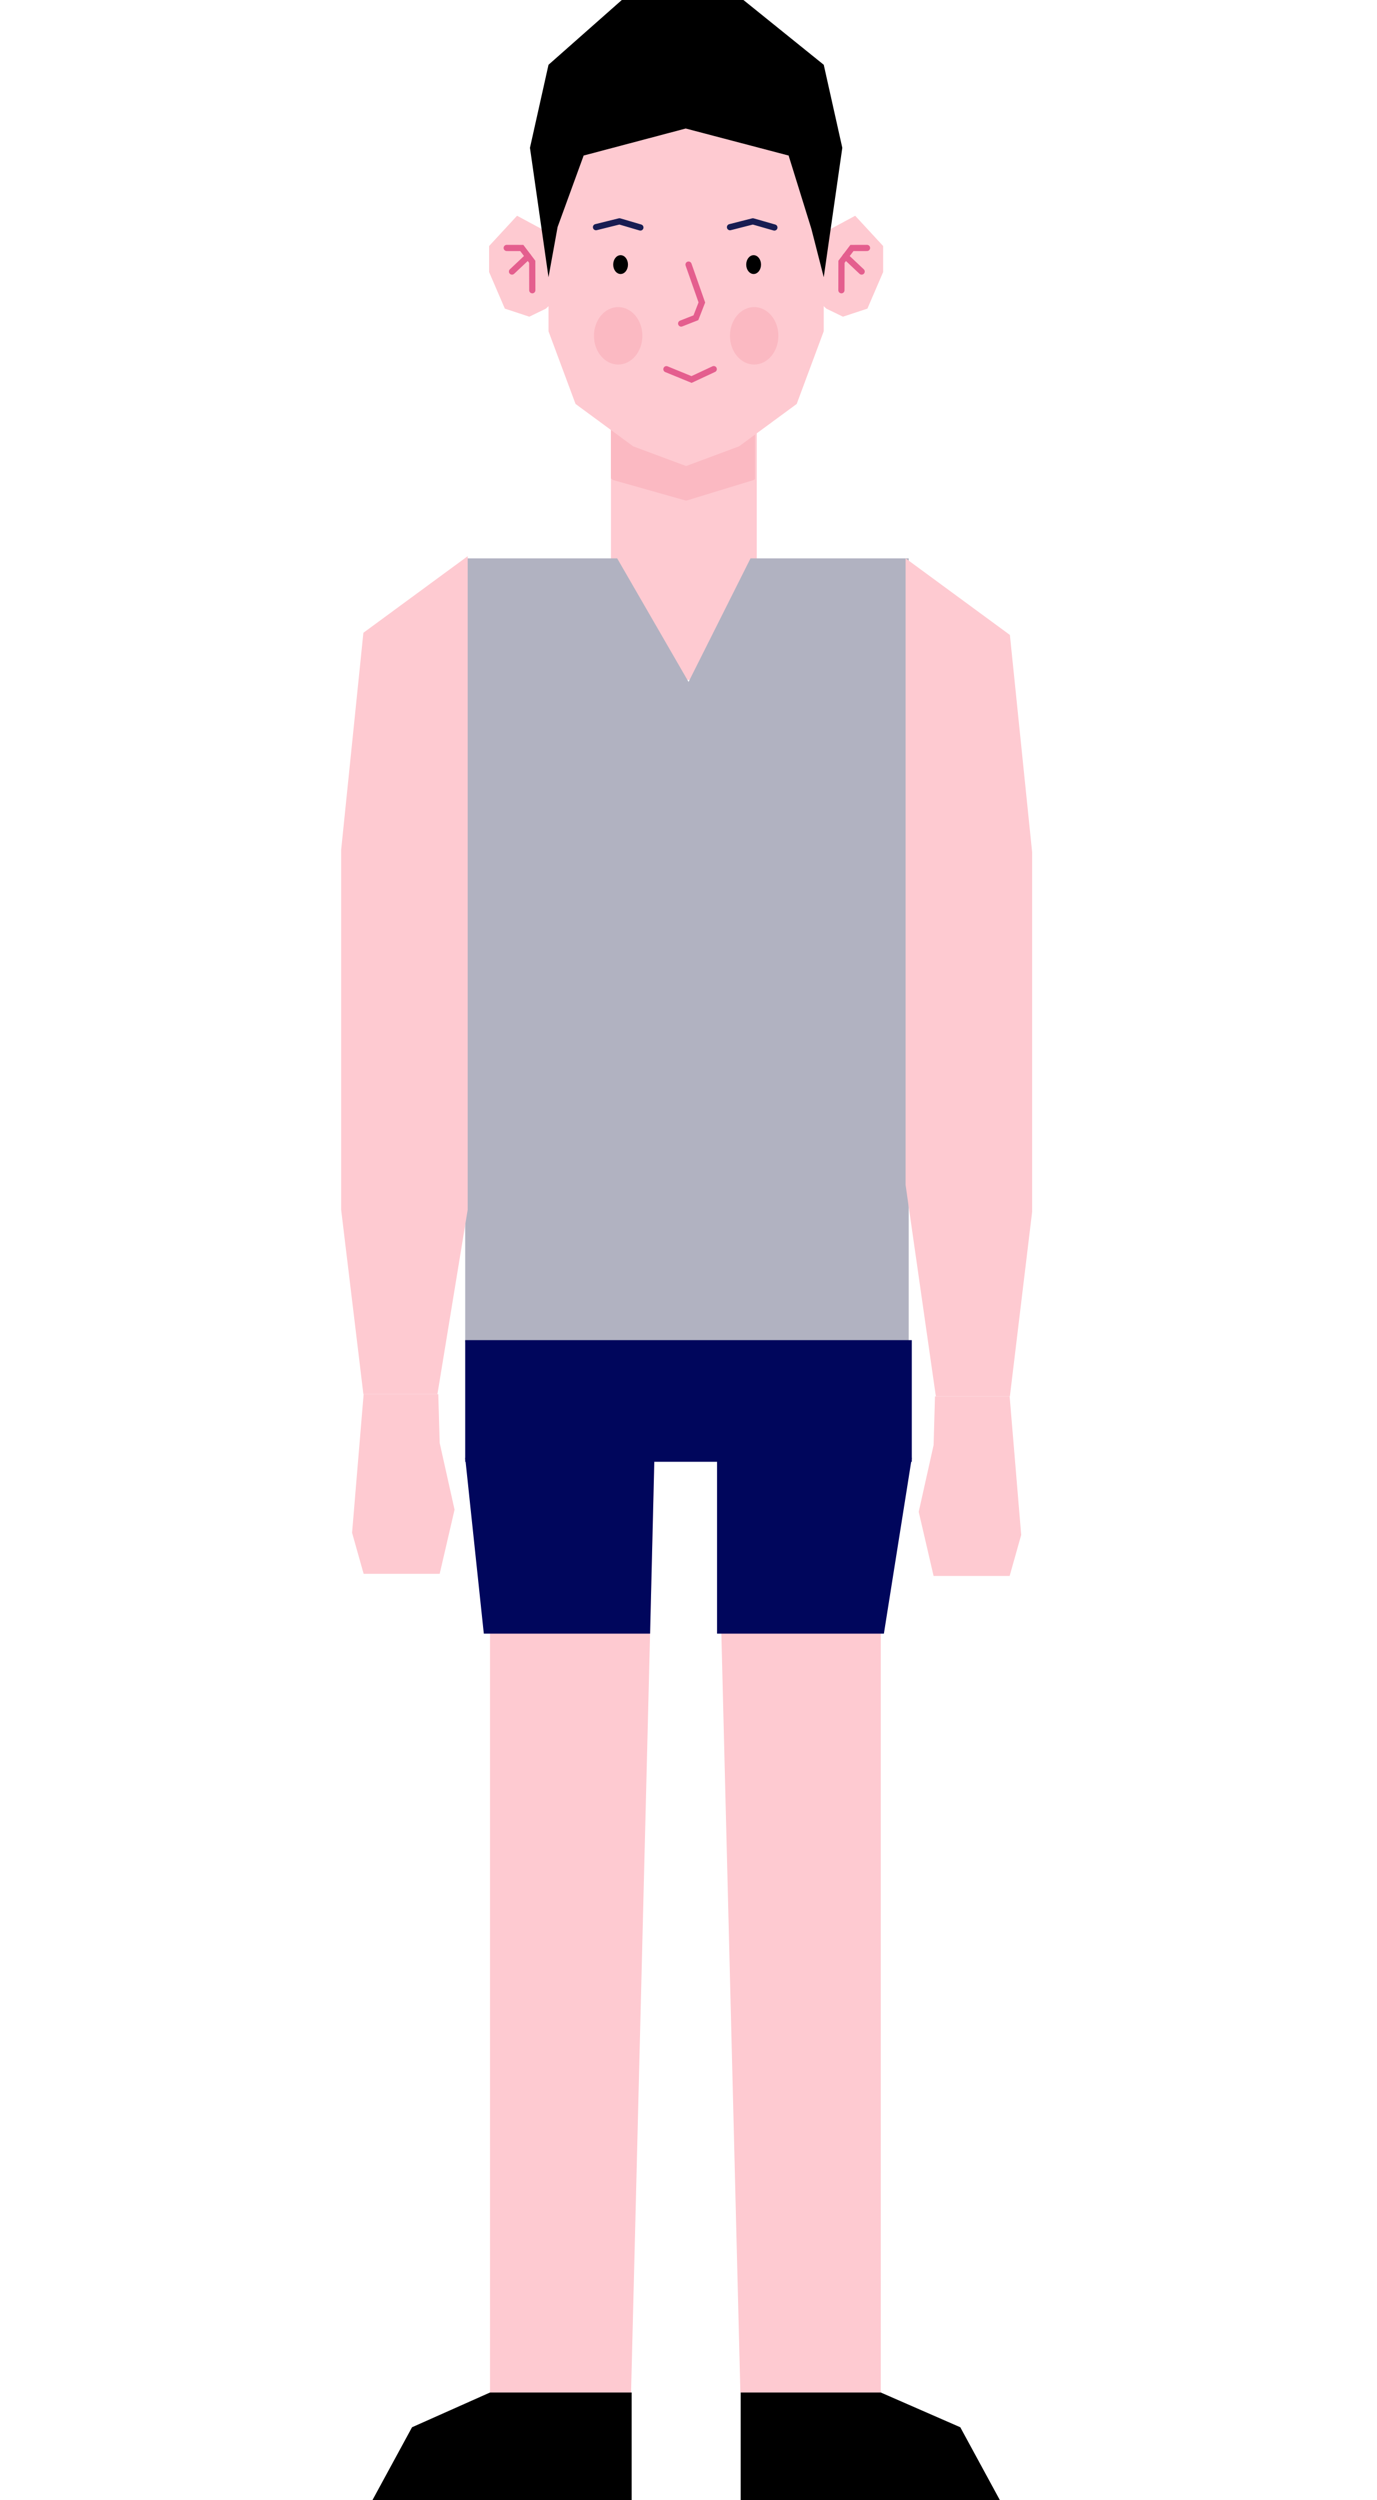 <svg width="222" height="403" viewBox="0 0 222 403" fill="none" xmlns="http://www.w3.org/2000/svg">
<g clip-path="url(#clip0)">
<path d="M122 53.241H98.5V109.576H122V53.241Z" fill="#FECAD1"/>
<path fill-rule="evenodd" clip-rule="evenodd" d="M121.715 77.219V53.241L98.5 52V77.123L98.846 77.377L110.587 80.694H110.657L121.5 77.377L121.715 77.219Z" fill="#FBB9C2"/>
<path fill-rule="evenodd" clip-rule="evenodd" d="M99.5 90L111.009 109.92L121 90H146.5V122.348V216.365H75L75 122.348L75 90H99.5Z" fill="#B1B2C1"/>
<path d="M147 216.017H75V235.626H147V216.017Z" fill="#00065C"/>
<path fill-rule="evenodd" clip-rule="evenodd" d="M79 235.631H105.501L101.74 385.651H79V293.5L79 235.631Z" fill="#FECAD1"/>
<path fill-rule="evenodd" clip-rule="evenodd" d="M104.807 263.33H78L75 235.007H105.501L104.807 263.33Z" fill="#00065C"/>
<path fill-rule="evenodd" clip-rule="evenodd" d="M142 235.631H115.601L119.362 385.651H142V294V235.631Z" fill="#FECAD1"/>
<path fill-rule="evenodd" clip-rule="evenodd" d="M115.601 263.33H142.5L147 235.007L115.601 235.007V263.33Z" fill="#00065C"/>
<path fill-rule="evenodd" clip-rule="evenodd" d="M70.521 224.732L75.399 195V165V139V121.71V89.652L58.585 102L55 137V165V195L58.585 224.732H70.521Z" fill="#FECAD1"/>
<path fill-rule="evenodd" clip-rule="evenodd" d="M58.625 224.736L56.761 247.065L58.625 253.681H70.886L73.284 243.343L70.886 232.592L70.662 224.736H58.625Z" fill="#FECAD1"/>
<path fill-rule="evenodd" clip-rule="evenodd" d="M150.878 225.08L146 191.008V160.5V139.008V122.058V90L162.814 102.348L166.399 137.348V165V195.348L162.814 225.08H150.878Z" fill="#FECAD1"/>
<path fill-rule="evenodd" clip-rule="evenodd" d="M162.774 225.083L164.638 247.413L162.774 254.029H150.513L148.115 243.691L150.513 232.94L150.737 225.083H162.774Z" fill="#FECAD1"/>
<path fill-rule="evenodd" clip-rule="evenodd" d="M79 385.647H101.834V403.076H60L66.428 391.249L79 385.647Z" fill="black"/>
<path fill-rule="evenodd" clip-rule="evenodd" d="M142 385.647H119.411V403.076H161.245L154.818 391.249L142 385.647Z" fill="black"/>
<path fill-rule="evenodd" clip-rule="evenodd" d="M110.651 75.107L119.146 71.948L128.444 65.114L132.802 53.398V25.736L128.444 15.648L119.146 7.512L110.651 5.479H110.581L102.086 7.512L92.789 15.648L88.429 25.736V53.398L92.789 65.114L102.086 71.948L110.581 75.107H110.651Z" fill="#FECAD1"/>
<path d="M103.563 54.129C103.563 56.687 101.816 58.76 99.661 58.76C97.505 58.76 95.759 56.687 95.759 54.129C95.759 51.571 97.505 49.498 99.661 49.498C101.816 49.498 103.563 51.571 103.563 54.129Z" fill="#FBB9C2"/>
<path d="M125.489 54.129C125.489 56.687 123.741 58.76 121.586 58.76C119.43 58.76 117.684 56.687 117.684 54.129C117.684 51.571 119.43 49.498 121.586 49.498C123.741 49.498 125.489 51.571 125.489 54.129Z" fill="#FBB9C2"/>
<path d="M103.243 36.67L99.872 35.678L96.088 36.615" stroke="#181C52" stroke-miterlimit="10" stroke-linecap="round" stroke-linejoin="round"/>
<path d="M124.845 36.673L121.378 35.68L117.69 36.618" stroke="#181C52" stroke-miterlimit="10" stroke-linecap="round" stroke-linejoin="round"/>
<path d="M101.244 42.65C101.244 43.488 100.711 44.168 100.053 44.168C99.392 44.168 98.859 43.488 98.859 42.65C98.859 41.81 99.392 41.131 100.053 41.131C100.711 41.131 101.244 41.81 101.244 42.65Z" fill="black"/>
<path d="M122.691 42.65C122.691 43.488 122.158 44.168 121.5 44.168C120.839 44.168 120.306 43.488 120.306 42.65C120.306 41.81 120.839 41.131 121.5 41.131C122.158 41.131 122.691 41.81 122.691 42.65Z" fill="black"/>
<path d="M109.816 52.149L112.193 51.218L113.152 48.755L111.008 42.65" stroke="#E45E8E" stroke-miterlimit="9" stroke-linecap="round"/>
<path d="M107.44 59.513L111.491 61.172L115.069 59.501" stroke="#E45E8E" stroke-miterlimit="9" stroke-linecap="round"/>
<path fill-rule="evenodd" clip-rule="evenodd" d="M88.016 49.746L85.333 51.048L81.388 49.746L78.853 43.854V39.657L83.361 34.776L87.587 37.054L88.714 39.983V49.095L88.016 49.746Z" fill="#FECAD1"/>
<path d="M81.693 39.966L84.123 39.973L85.807 42.197L85.817 46.784" stroke="#E45E8E" stroke-miterlimit="9" stroke-linecap="round"/>
<path d="M85.143 41.325L82.547 43.772" stroke="#E45E8E" stroke-miterlimit="9" stroke-linecap="round"/>
<path fill-rule="evenodd" clip-rule="evenodd" d="M133.217 49.746L135.901 51.048L139.845 49.746L142.381 43.854V39.657L137.873 34.776L133.647 37.054L132.52 39.983V49.095L133.217 49.746Z" fill="#FECAD1"/>
<path fill-rule="evenodd" clip-rule="evenodd" d="M94.095 25.072L110.552 20.714L127.141 25.072L130.813 36.899L132.805 44.68L135.796 23.827L132.805 10.443L119.856 0H111.084H100.248L88.43 10.443L85.44 23.827L88.43 44.68L89.898 36.588L94.095 25.072Z" fill="black"/>
<path d="M139.78 39.966L137.35 39.973L135.665 42.197L135.655 46.784" stroke="#E45E8E" stroke-miterlimit="9" stroke-linecap="round"/>
<path d="M136.318 41.325L138.914 43.772" stroke="#E45E8E" stroke-miterlimit="9" stroke-linecap="round"/>
</g>
<defs>
<clipPath id="clip0">
<rect width="222" height="403" fill="white"/>
</clipPath>
</defs>
</svg>
